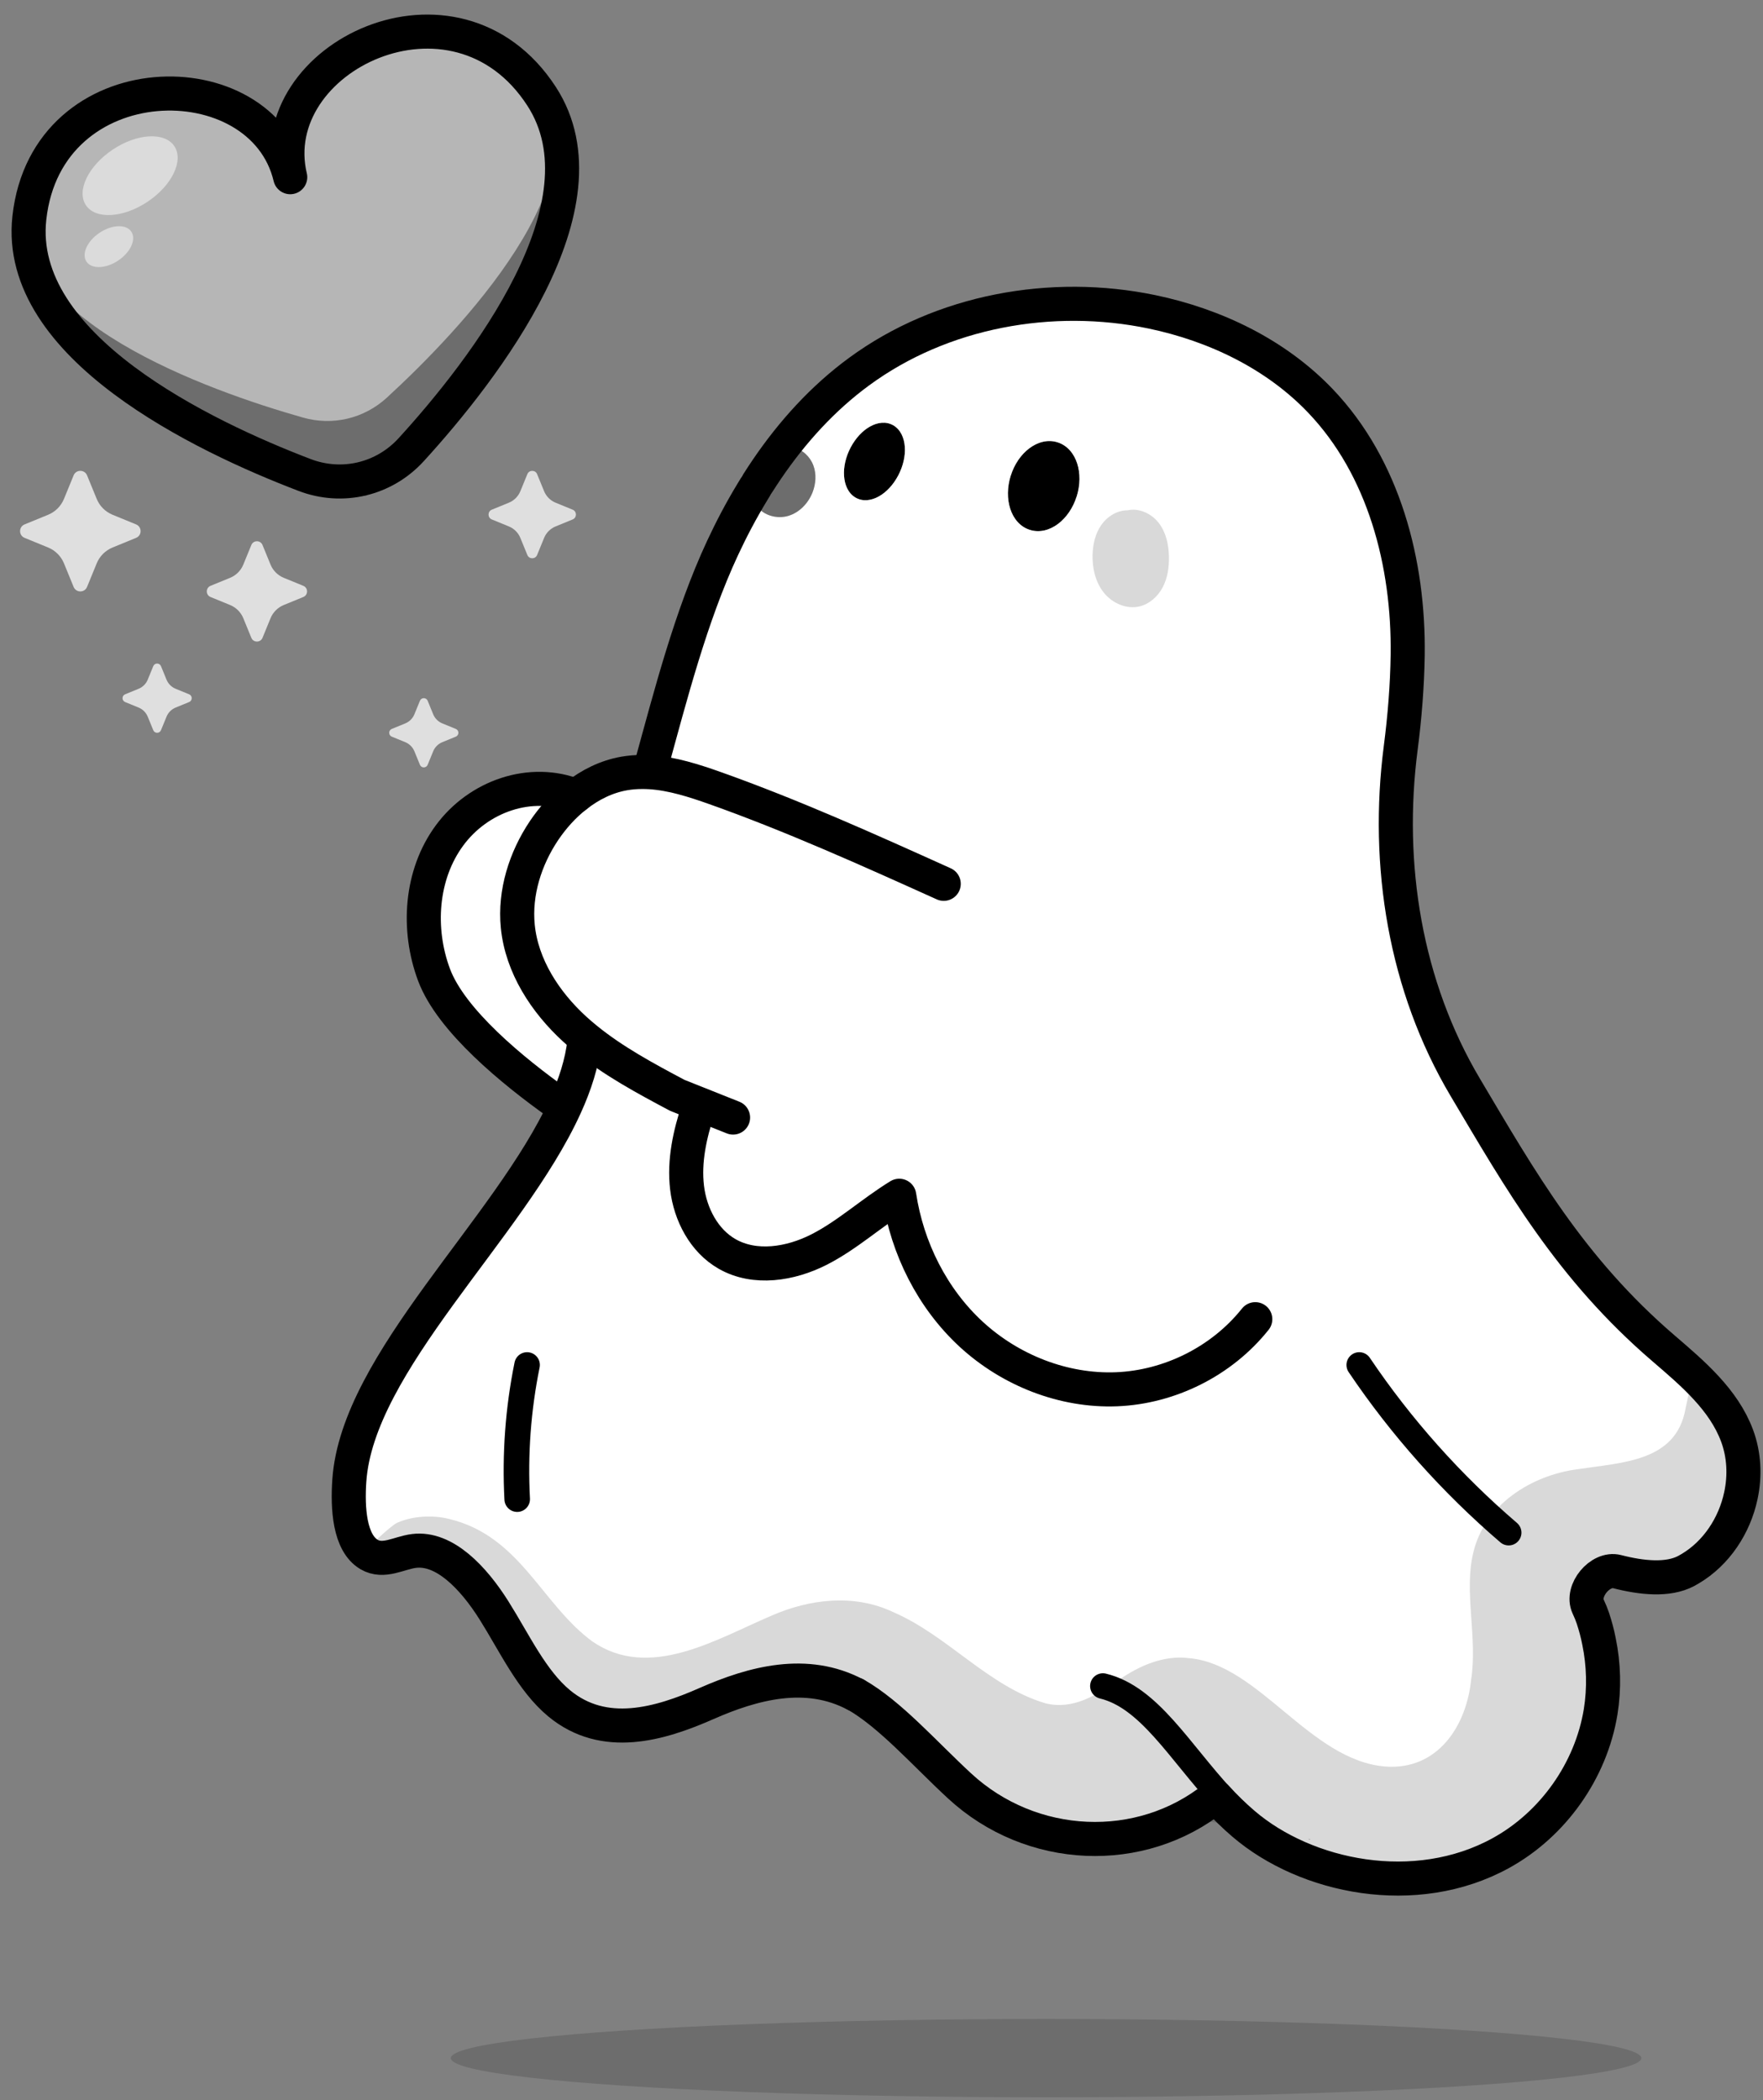 <svg width="414" height="493" viewBox="0 0 414 493" fill="none" xmlns="http://www.w3.org/2000/svg">
<rect x="0" y="0" width="414" height="493" fill="#808080" stroke="none"/>
<ellipse cx="245.649" cy="483.162" rx="139.778" ry="9.191" fill="black" fill-opacity="0.15" style="fill:black;fill-opacity:0.15;"/>
<path d="M307.145 431.684C307.328 431.713 307.522 431.751 307.706 431.79C307.657 431.809 307.599 431.819 307.56 431.838C307.425 431.78 307.28 431.732 307.145 431.684Z" fill="black" style="fill:black;fill-opacity:1;"/>
<path d="M252.952 108.803C253.697 111.096 253.677 113.852 252.836 116.551H252.826C251.975 119.259 250.399 121.522 248.484 122.973C246.559 124.424 244.17 125.13 241.849 124.395H241.839C239.508 123.66 237.96 121.716 237.225 119.423C236.481 117.131 236.5 114.375 237.341 111.676H237.351C238.202 108.958 239.779 106.695 241.704 105.254C243.619 103.803 246.008 103.097 248.329 103.832C250.669 104.567 252.217 106.521 252.952 108.803Z" fill="black" style="fill:black;fill-opacity:1;"/>
<path d="M212.476 104.896C212.631 107.004 212.099 109.384 210.938 111.598C209.768 113.823 208.133 115.564 206.373 116.541C204.613 117.527 202.601 117.808 200.899 116.812C199.196 115.815 198.355 113.862 198.21 111.763C198.055 109.664 198.587 107.275 199.748 105.06C200.918 102.845 202.553 101.104 204.313 100.128C206.073 99.141 208.085 98.861 209.787 99.857C211.489 100.853 212.331 102.807 212.476 104.896Z" fill="black" style="fill:black;fill-opacity:1;"/>
<path d="M177.993 113.368C177.761 113.726 177.539 114.094 177.307 114.461C177.481 114.074 177.703 113.707 177.993 113.368Z" fill="black" style="fill:black;fill-opacity:1;"/>
<path d="M137.7 243.95L137.227 244.56C136.666 249.512 135.05 254.589 132.69 259.754L131.153 259.068C120.455 251.485 105.928 239.569 101.924 228.852C97.919 218.145 98.771 205.349 105.551 196.142C112.321 186.924 124.634 182.562 135.244 186.847C132.333 189.11 129.818 191.934 127.758 194.981C123.347 201.558 120.813 209.557 121.587 217.439C122.515 226.811 128.028 235.265 134.983 241.619C135.863 242.422 136.772 243.196 137.7 243.95Z" fill="white" style="fill:white;fill-opacity:1;"/>
<path d="M85.887 345.719C85.462 344.259 85.22 342.74 85.143 341.212C85.191 340.845 85.268 340.487 85.355 340.119C85.307 342.121 85.491 343.988 85.887 345.719Z" fill="black" style="fill:black;fill-opacity:1;"/>
<path d="M82.028 347.595C83.914 319.808 119.614 288.432 132.69 259.754C135.05 254.589 136.665 249.512 137.226 244.559L137.7 243.95C136.772 243.196 135.863 242.422 134.983 241.619C128.028 235.265 122.515 226.811 121.587 217.439C120.813 209.557 123.347 201.558 127.758 194.981C129.818 191.934 132.332 189.11 135.244 186.847C138.571 184.226 142.391 182.32 146.56 181.585C147.991 181.334 149.423 181.227 150.864 181.227L152.808 180.154C157.489 163.131 162.219 144.657 169.676 128.65C171.765 124.162 174.096 119.742 176.679 115.496C176.669 116.686 177.017 117.885 177.723 118.843C179.338 121.038 182.453 121.88 185.064 121.125C187.695 120.361 189.774 118.185 190.79 115.651C191.593 113.62 191.767 111.289 190.993 109.238C190.219 107.198 188.44 105.495 186.312 105.06C184.406 104.673 183.874 106.753 180.112 110.128C186.08 101.365 193.227 93.473 201.758 87.225C221.189 72.969 246.955 68.297 270.536 73.21C285.353 76.305 299.619 83.163 310.065 94.102C324.979 109.712 330.86 132.219 330.56 153.788C330.454 160.993 329.873 168.286 328.926 175.588C325.366 203.038 329.96 231.483 344.091 255.276C357.032 277.057 368.716 297.717 390.643 316.539C397.5 322.429 404.764 328.57 407.917 337.053C409.58 341.531 409.803 346.444 408.807 351.106C407.317 358.138 403.071 364.618 396.871 368.284C396.562 368.468 396.252 368.642 395.933 368.816C391.687 371.06 385.516 370.45 379.733 368.951C375.767 367.926 371.202 373.449 372.943 377.163C373.397 378.13 373.775 379.049 374.055 379.9C374.645 381.679 375.129 383.488 375.487 385.326C376.608 390.761 376.754 396.381 375.873 401.855C373.61 415.686 364.712 428.279 352.428 435.03C332.34 446.066 306.69 440.698 292.036 428.173C289.735 426.209 287.616 424.111 285.624 421.954L285.266 421.934C267.895 435.891 242.168 434.846 225.3 419.226C216.924 411.479 209.051 402.436 200.888 397.783L200.868 397.812C189.417 391.738 176.92 395.075 165.904 399.921C154.887 404.776 141.859 408.597 131.307 399.873C124.914 394.582 120.832 385.732 116.016 378.072C111.199 370.412 104.38 363.206 97.233 364.096C93.683 364.531 90.095 366.93 86.68 364.937C82.019 362.2 81.593 353.94 82.028 347.595ZM307.705 431.79C307.521 431.751 307.328 431.713 307.144 431.684C307.28 431.732 307.425 431.78 307.56 431.838C307.599 431.819 307.657 431.809 307.705 431.79ZM252.836 116.551C253.677 113.852 253.697 111.096 252.952 108.803C252.217 106.521 250.669 104.567 248.329 103.832C246.007 103.097 243.618 103.803 241.703 105.254C239.779 106.695 238.202 108.958 237.351 111.666H237.341C236.5 114.374 236.481 117.131 237.225 119.423C237.96 121.715 239.508 123.659 241.839 124.395H241.848C244.17 125.13 246.559 124.424 248.483 122.973C250.399 121.522 251.975 119.259 252.826 116.551H252.836ZM210.937 111.598C212.097 109.384 212.629 107.004 212.475 104.896C212.33 102.807 211.488 100.853 209.786 99.857C208.083 98.86 206.072 99.141 204.311 100.127C202.551 101.104 200.917 102.845 199.746 105.06C198.586 107.275 198.054 109.664 198.208 111.763C198.353 113.862 199.195 115.815 200.897 116.812C202.599 117.808 204.611 117.527 206.372 116.541C208.132 115.564 209.766 113.823 210.937 111.598Z" fill="white" style="fill:white;fill-opacity:1;"/>
<path d="M395.815 330.601C396.251 328.889 396.463 327.225 396.966 325.687C397.363 324.691 397.672 323.695 398.775 323.55C400.187 323.434 402.74 325.359 405.052 328.483C408.524 333.125 410.062 338.986 409.143 344.867C407.876 353.156 403.118 361.687 395.419 365.391C391.492 367.48 382.18 368.112 378.215 369.737C363.639 376.652 389.809 404.911 361.335 429.545C350.289 440.059 337.599 443.579 322.801 441.316C314.029 440.301 305.827 436.857 298.07 432.834C294.559 430.987 291.145 429.178 287.653 428.317C280.322 426.199 273.145 429.333 266.017 431.315C257.805 433.443 248.985 432.94 241.044 429.99C226.246 424.39 216.554 410.424 203.642 401.777C195.034 395.848 184.037 394.6 174.056 397.328C165.467 399.446 157.623 403.789 148.667 404.563C139.391 405.646 130.222 401.941 124.361 394.784C118.5 388.062 114.931 379.029 108.692 372.78C106.274 370.295 103.479 368.244 100.355 366.735C97.221 364.936 85.844 363.96 85.844 363.96C85.844 363.96 91.534 358.263 93.314 357.46C96.863 355.893 101.583 355.593 105.53 356.599C122.204 360.642 127.185 376.62 139.13 385.364C152.526 394.552 168.127 384.851 181.039 379.348C190.082 375.353 200.586 374.105 209.736 378.448C222.541 383.961 232.068 395.848 245.435 399.843C251.915 401.506 257.486 397.947 262.719 394.378C267.584 391.022 273.271 388.507 279.258 389.271C295.652 390.693 307.587 413.277 325.326 414.709C337.512 415.618 344.37 405.317 345.473 394.243C346.972 384.387 343.751 373.641 345.946 364.598C348.519 353.301 359.545 346.327 370.504 344.906C381.123 343.3 393.562 343.107 395.796 330.756L395.835 330.591L395.815 330.601Z" fill="black" fill-opacity="0.15" style="fill:black;fill-opacity:0.15;"/>
<path d="M190.992 109.238C191.766 111.289 191.592 113.619 190.789 115.651C189.774 118.185 187.694 120.361 185.064 121.125C182.452 121.879 179.338 121.038 177.723 118.842C177.016 117.885 176.668 116.686 176.678 115.496C176.881 115.148 177.094 114.799 177.307 114.461C177.539 114.093 177.761 113.726 177.993 113.368C178.69 112.275 179.396 111.192 180.121 110.128C183.884 106.752 184.416 104.673 186.321 105.06C188.449 105.495 190.228 107.197 191.002 109.238H190.992Z" fill="black" fill-opacity="0.15" style="fill:black;fill-opacity:0.15;"/>
<path d="M221.615 207.486C203.925 199.507 186.206 191.518 167.926 185.018C163.013 183.277 157.896 181.623 152.741 181.285C152.112 181.246 151.493 181.227 150.864 181.227C149.423 181.227 147.992 181.333 146.56 181.584C142.392 182.32 138.571 184.225 135.244 186.846C132.333 189.109 129.818 191.933 127.758 194.98C123.348 201.557 120.814 209.556 121.587 217.439C122.516 226.811 128.029 235.264 134.983 241.619C135.863 242.421 136.772 243.195 137.701 243.949C144.075 249.124 151.435 253.099 159.028 257.132L172.143 262.355" stroke="black" style="stroke:black;stroke-opacity:1;" stroke-width="8" stroke-linecap="round" stroke-linejoin="round"/>
<path d="M135.244 186.847C124.634 182.562 112.321 186.924 105.551 196.142C98.771 205.349 97.919 218.145 101.924 228.852C105.928 239.569 120.455 251.485 131.153 259.068" stroke="black" style="stroke:black;stroke-opacity:1;" stroke-width="8" stroke-linecap="round" stroke-linejoin="round"/>
<path d="M177.984 113.368C178.681 112.276 179.387 111.192 180.112 110.128C186.08 101.365 193.227 93.473 201.758 87.225C221.189 72.969 246.955 68.297 270.536 73.21C285.353 76.305 299.619 83.163 310.065 94.102C324.979 109.712 330.86 132.219 330.56 153.788C330.454 160.993 329.873 168.286 328.926 175.588C325.366 203.038 329.961 231.483 344.091 255.276C357.032 277.057 368.716 297.717 390.643 316.539C397.5 322.429 404.764 328.57 407.917 337.053C409.58 341.531 409.803 346.444 408.807 351.106C407.317 358.138 403.071 364.618 396.871 368.284C396.562 368.468 396.252 368.642 395.933 368.816C391.687 371.06 385.517 370.45 379.733 368.951C375.767 367.926 371.202 373.449 372.943 377.163C373.398 378.13 373.775 379.049 374.055 379.9C374.645 381.679 375.129 383.488 375.487 385.326C376.609 390.761 376.754 396.381 375.874 401.855C373.61 415.686 364.712 428.279 352.429 435.03C332.34 446.066 306.69 440.698 292.037 428.173C289.735 426.209 287.617 424.111 285.624 421.954" stroke="black" style="stroke:black;stroke-opacity:1;" stroke-width="8" stroke-linecap="round" stroke-linejoin="round"/>
<path d="M152.809 180.154C157.49 163.131 162.219 144.658 169.677 128.651C171.766 124.163 174.097 119.743 176.679 115.497C176.882 115.149 177.095 114.8 177.308 114.462" stroke="black" style="stroke:black;stroke-opacity:1;" stroke-width="8" stroke-linecap="round" stroke-linejoin="round"/>
<path d="M354.276 359.802C340.89 348.331 329.041 335.061 319.186 320.437" stroke="black" style="stroke:black;stroke-opacity:1;" stroke-width="6" stroke-linecap="round" stroke-linejoin="round"/>
<path d="M200.868 397.812C189.417 391.738 176.92 395.075 165.904 399.921C154.887 404.776 141.859 408.597 131.307 399.873C124.914 394.582 120.832 385.732 116.016 378.072C111.199 370.412 104.38 363.206 97.233 364.096C93.683 364.531 90.095 366.93 86.68 364.937C82.019 362.2 81.593 353.94 82.028 347.595C83.914 319.808 119.614 288.432 132.69 259.754C135.05 254.589 136.665 249.512 137.226 244.56" stroke="black" style="stroke:black;stroke-opacity:1;" stroke-width="8" stroke-linecap="round" stroke-linejoin="round"/>
<path d="M200.887 397.783C209.05 402.435 216.923 411.479 225.299 419.226C242.167 434.846 267.894 435.891 285.265 421.934" stroke="black" style="stroke:black;stroke-opacity:1;" stroke-width="8" stroke-linecap="round" stroke-linejoin="round"/>
<path d="M121.452 351.938C120.891 341.396 121.665 330.786 123.773 320.437" stroke="black" style="stroke:black;stroke-opacity:1;" stroke-width="6" stroke-linecap="round" stroke-linejoin="round"/>
<path d="M258.988 395.811C269.86 398.451 276.891 411.102 287.182 422.225" stroke="black" style="stroke:black;stroke-opacity:1;" stroke-width="6" stroke-linecap="round" stroke-linejoin="round"/>
<path d="M163.989 260.257C162.006 266.234 160.594 272.55 161.339 278.808C162.083 285.056 165.294 291.275 170.769 294.389C177.278 298.094 185.615 296.759 192.299 293.364C198.972 289.979 204.534 284.795 211.169 280.713C213.035 293.045 218.926 304.816 228.095 313.259C237.274 321.693 249.731 326.626 262.189 326.143C274.636 325.649 286.891 319.585 294.774 309.69" stroke="black" style="stroke:black;stroke-opacity:1;" stroke-width="8" stroke-linecap="round" stroke-linejoin="round"/>
<path d="M274.495 130.7C274.543 133.147 274.185 135.653 273.063 137.819C271.932 139.986 269.968 141.794 267.579 142.365C264.523 143.09 261.205 141.61 259.232 139.163C257.249 136.707 256.495 133.447 256.563 130.294C256.621 127.838 257.182 125.323 258.584 123.292C259.987 121.261 262.308 119.79 264.774 119.8C267.482 119.181 270.442 120.584 272.135 122.808C273.837 125.023 274.446 127.905 274.495 130.7Z" fill="black" fill-opacity="0.15" style="fill:black;fill-opacity:0.15;"/>
<path d="M6.894 51.153C10.97 14.227 61.552 13.793 68.153 41.597C61.484 13.507 106.934 -8.556 127.173 22.598C149.71 57.297 85.927 116.463 85.927 116.463C85.927 116.463 2.359 92.28 6.894 51.153Z" fill="black" fill-opacity="0.15" style="fill:black;fill-opacity:0.15;"/>
<path d="M6.114 47.865C11.438 16.197 61.618 14.07 67.199 37.579C61.561 13.829 107.402 -6.586 126.392 19.309C142.643 41.474 107.836 77.745 90.847 93.352C85.502 98.262 78.126 100.013 71.144 98.029C48.953 91.724 1.56 74.969 6.114 47.865Z" fill="white" fill-opacity="0.5" style="fill:white;fill-opacity:0.5;"/>
<path d="M6.894 51.153C10.97 14.227 61.552 13.793 68.153 41.597C61.484 13.507 106.934 -8.556 127.173 22.598C143.738 48.103 113.667 86.827 96.569 105.557C90.18 112.556 80.372 114.884 71.519 111.504C47.827 102.458 3.561 81.383 6.894 51.153Z" stroke="black" style="stroke:black;stroke-opacity:1;" stroke-width="8" stroke-linecap="round" stroke-linejoin="round"/>
<ellipse cx="12.485" cy="7.362" rx="12.485" ry="7.362" transform="matrix(-0.832 0.555 0.555 0.832 36.859 28.19)" fill="white" fill-opacity="0.5" style="fill:white;fill-opacity:0.5;"/>
<ellipse cx="6.333" cy="3.926" rx="6.333" ry="3.926" transform="matrix(-0.832 0.555 0.555 0.832 28.662 51.122)" fill="white" fill-opacity="0.5" style="fill:white;fill-opacity:0.5;"/>
<path d="M17.286 111.596C17.865 110.183 19.867 110.183 20.446 111.596L22.706 117.116C23.399 118.81 24.744 120.155 26.438 120.848L31.957 123.108C33.371 123.687 33.371 125.689 31.957 126.268L26.438 128.528C24.744 129.221 23.399 130.566 22.706 132.26L20.446 137.779C19.867 139.192 17.865 139.192 17.286 137.779L15.026 132.259C14.333 130.566 12.988 129.221 11.294 128.527L5.775 126.268C4.361 125.689 4.361 123.687 5.775 123.108L11.294 120.848C12.988 120.155 14.332 118.81 15.026 117.116L17.286 111.596Z" fill="white" fill-opacity="0.75" style="fill:white;fill-opacity:0.75;"/>
<path d="M59.019 127.948C59.5 126.772 61.166 126.772 61.647 127.948L63.527 132.54C64.104 133.949 65.223 135.068 66.632 135.645L71.223 137.525C72.4 138.006 72.4 139.672 71.223 140.153L66.632 142.034C65.222 142.61 64.104 143.729 63.527 145.138L61.647 149.729C61.166 150.905 59.5 150.905 59.019 149.729L57.139 145.138C56.562 143.729 55.443 142.61 54.034 142.033L49.443 140.153C48.267 139.672 48.267 138.006 49.443 137.525L54.034 135.645C55.443 135.068 56.562 133.95 57.138 132.54L59.019 127.948Z" fill="white" fill-opacity="0.75" style="fill:white;fill-opacity:0.75;"/>
<path d="M123.837 111.305C124.256 110.28 125.708 110.28 126.128 111.305L127.767 115.307C128.27 116.536 129.245 117.511 130.473 118.014L134.475 119.652C135.5 120.072 135.5 121.524 134.475 121.944L130.473 123.583C129.244 124.085 128.269 125.06 127.766 126.289L126.128 130.291C125.708 131.316 124.256 131.316 123.837 130.291L122.198 126.289C121.695 125.06 120.72 124.085 119.492 123.582L115.49 121.944C114.464 121.524 114.464 120.072 115.49 119.652L119.492 118.014C120.72 117.511 121.695 116.536 122.198 115.308L123.837 111.305Z" fill="white" fill-opacity="0.75" style="fill:white;fill-opacity:0.75;"/>
<path d="M35.99 156.384C36.322 155.572 37.472 155.572 37.804 156.384L39.102 159.554C39.501 160.526 40.273 161.298 41.245 161.697L44.415 162.994C45.226 163.327 45.226 164.476 44.415 164.809L41.245 166.106C40.272 166.505 39.5 167.277 39.102 168.25L37.804 171.418C37.472 172.23 36.322 172.23 35.99 171.418L34.693 168.249C34.294 167.277 33.522 166.505 32.55 166.106L29.38 164.809C28.569 164.476 28.569 163.327 29.38 162.994L32.549 161.697C33.522 161.299 34.294 160.526 34.692 159.554L35.99 156.384Z" fill="white" fill-opacity="0.75" style="fill:white;fill-opacity:0.75;"/>
<path d="M98.611 164.51C98.944 163.698 100.093 163.698 100.426 164.51L101.723 167.68C102.122 168.652 102.894 169.424 103.866 169.823L107.036 171.12C107.847 171.453 107.847 172.602 107.036 172.935L103.866 174.232C102.893 174.631 102.121 175.403 101.723 176.375L100.426 179.544C100.093 180.356 98.944 180.356 98.611 179.544L97.314 176.375C96.915 175.403 96.143 174.631 95.171 174.232L92.001 172.935C91.19 172.602 91.19 171.453 92.001 171.12L95.171 169.823C96.143 169.425 96.915 168.652 97.314 167.68L98.611 164.51Z" fill="white" fill-opacity="0.75" style="fill:white;fill-opacity:0.75;"/>
</svg>
